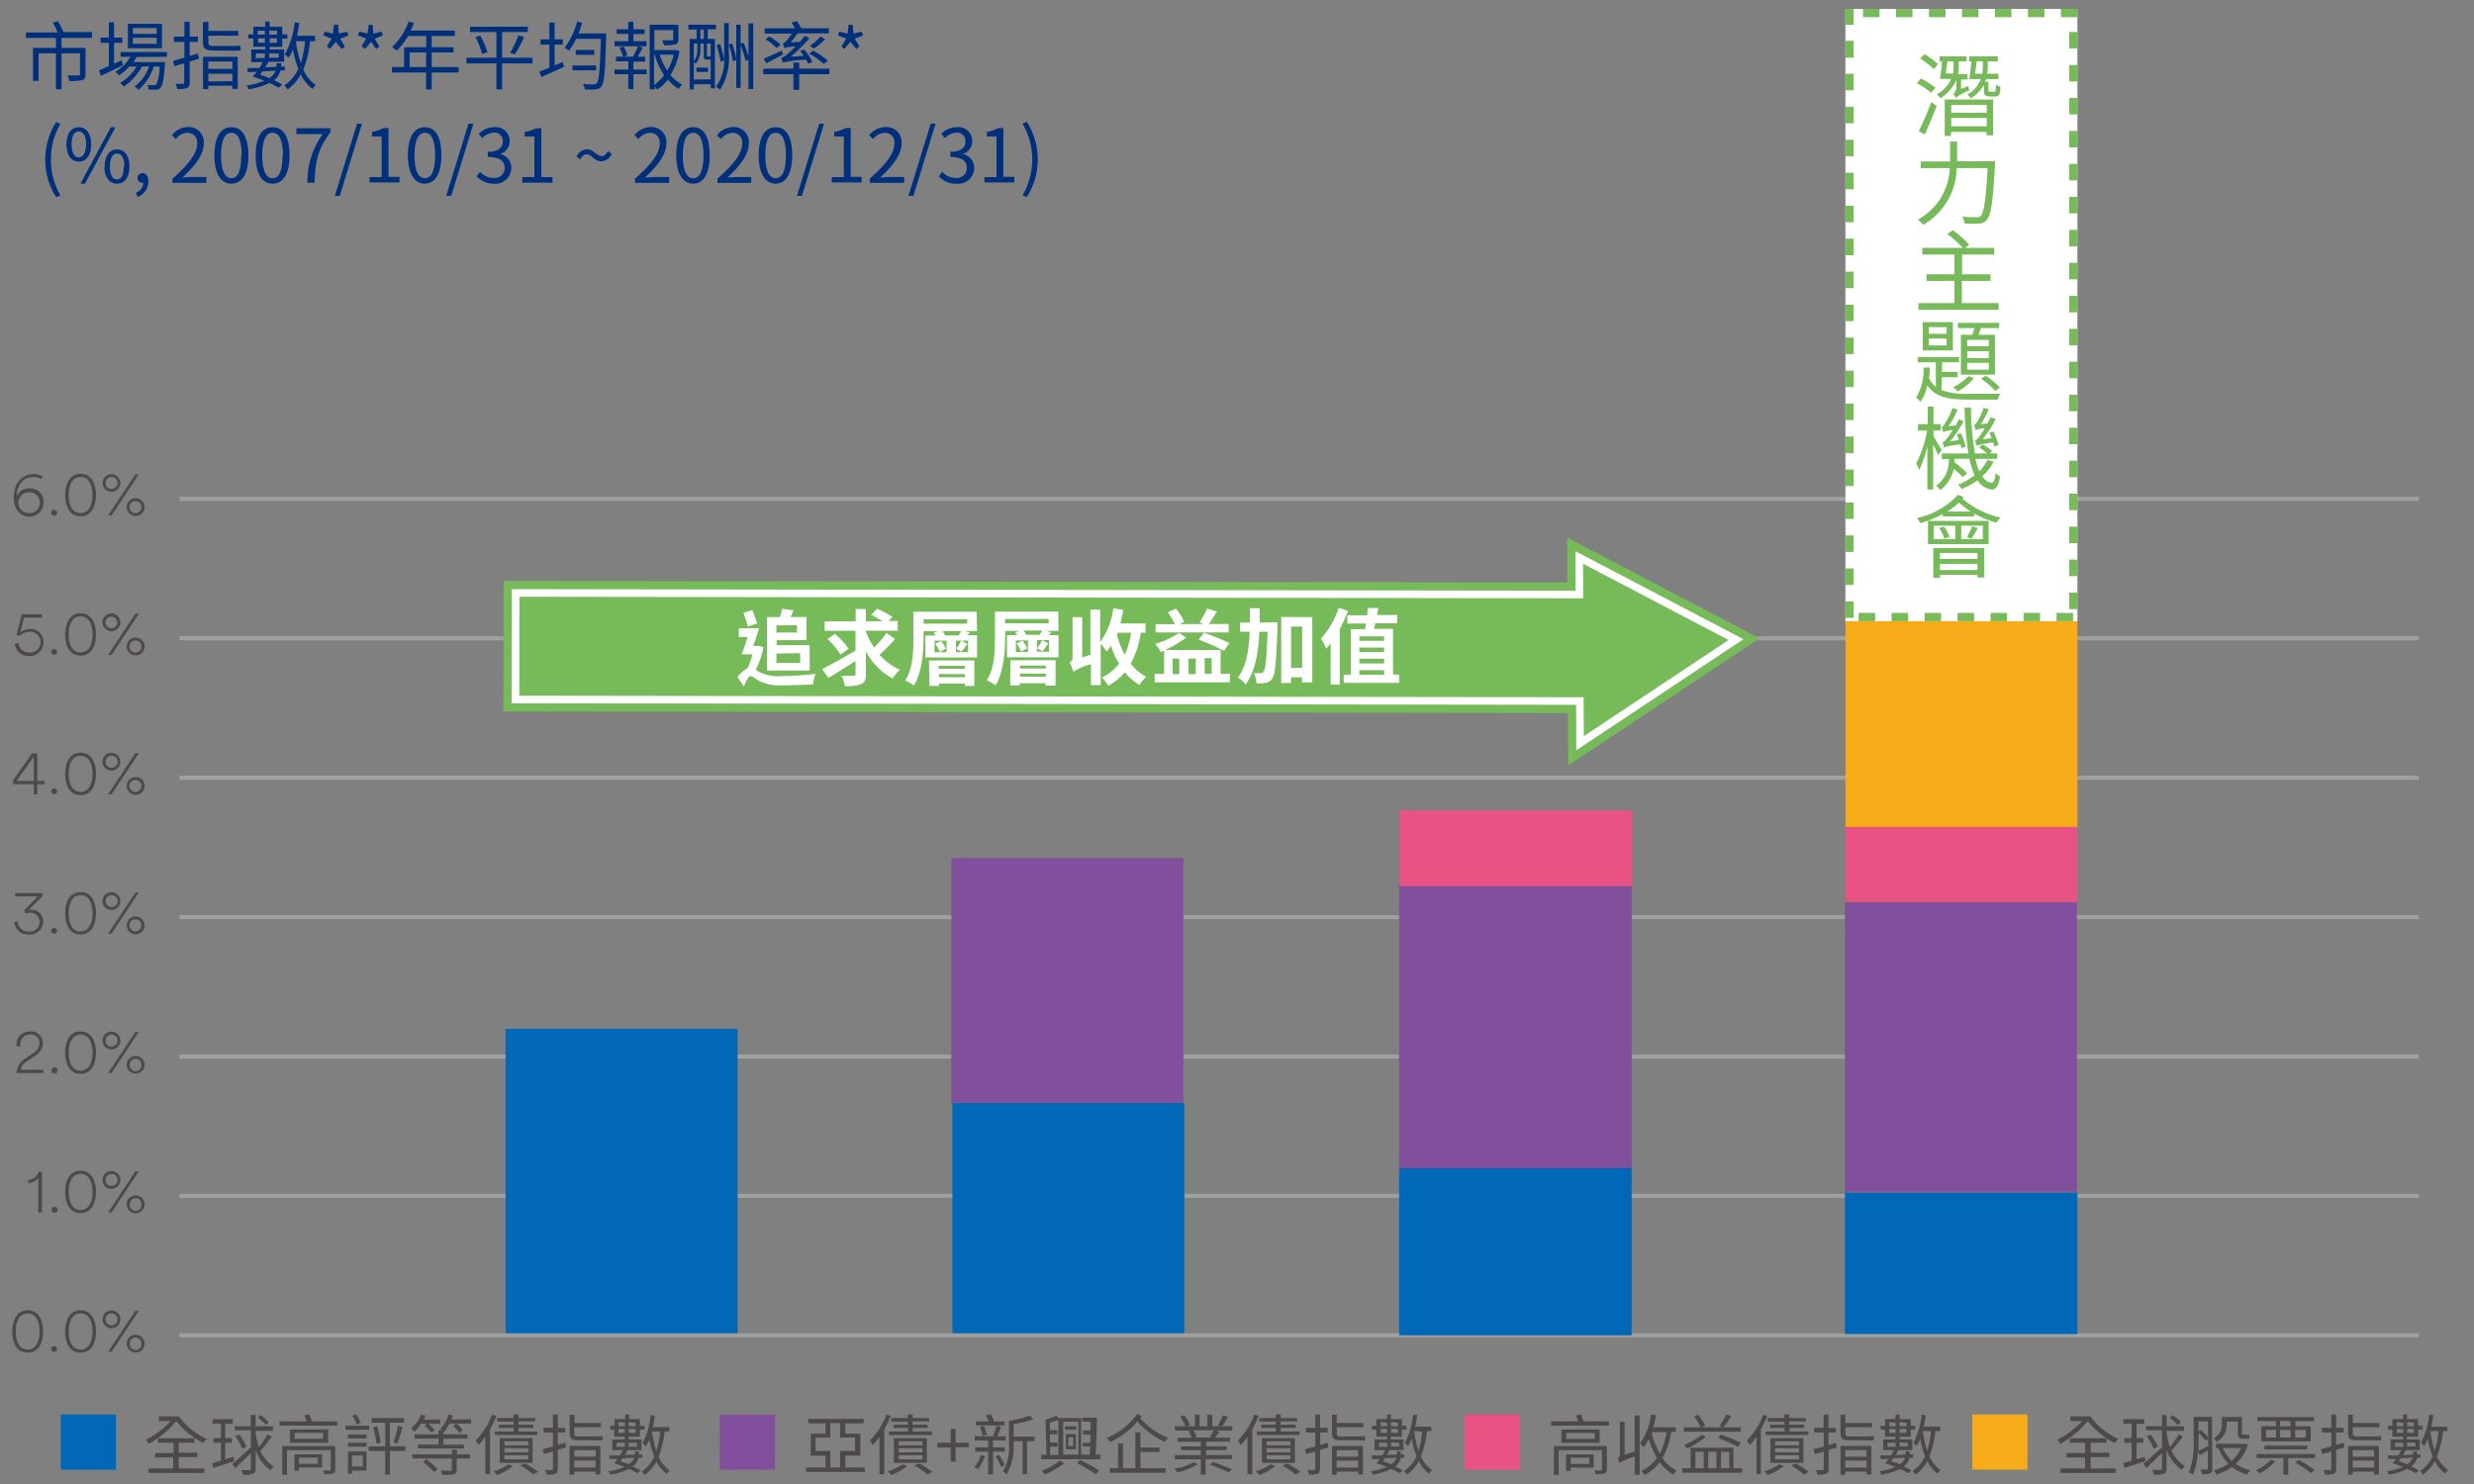 <svg id="圖層_1" data-name="圖層 1" xmlns="http://www.w3.org/2000/svg" viewBox="0 0 300 180"><rect x="0" y="0" width="300" height="180" fill="#808080" stroke="none"/><defs><style>.cls-1,.cls-8{fill:#0068b7;}.cls-2{fill:#4c4948;}.cls-3{fill:#002f7b;}.cls-4,.cls-9{fill:#814f9c;}.cls-10,.cls-5{fill:#e95383;}.cls-11,.cls-6{fill:#f6ac19;}.cls-7{fill:none;stroke:#9fa0a0;stroke-width:0.5px;}.cls-14,.cls-7{stroke-miterlimit:10;}.cls-10,.cls-11,.cls-12,.cls-8,.cls-9{fill-rule:evenodd;}.cls-12,.cls-14,.cls-15{fill:#fff;}.cls-13{fill:#76ba5a;}.cls-14{stroke:#76ba5a;}</style></defs><rect class="cls-1" x="7.37" y="171.57" width="6.69" height="6.69"/><path class="cls-2" d="M3.35,158.93c1.41,0,1.88,1.33,1.88,2.57s-.47,2.57-1.88,2.57-1.87-1.32-1.87-2.57S2,158.93,3.35,158.93Zm0,4.76c1,0,1.45-.95,1.45-2.19s-.44-2.19-1.45-2.19-1.44.95-1.44,2.19S2.35,163.69,3.35,163.69Z"/><path class="cls-2" d="M6.56,163.27a.37.37,0,0,1,.37.38.37.37,0,0,1-.73,0A.37.37,0,0,1,6.56,163.27Z"/><path class="cls-2" d="M9.77,158.93c1.4,0,1.87,1.33,1.87,2.57s-.47,2.57-1.87,2.57S7.9,162.75,7.9,161.5,8.36,158.93,9.77,158.93Zm0,4.76c1,0,1.45-.95,1.45-2.19s-.45-2.19-1.45-2.19-1.44.95-1.44,2.19S8.76,163.69,9.77,163.69Z"/><path class="cls-2" d="M13.51,161.11A1.08,1.08,0,1,1,14.59,160,1.08,1.08,0,0,1,13.51,161.11Zm0-.35a.73.73,0,1,0-.71-.73A.71.71,0,0,0,13.51,160.76Zm-.4,3.22,3.31-5h.42l-3.32,5Zm3.34-2.09A1.08,1.08,0,1,1,15.37,163,1.06,1.06,0,0,1,16.45,161.89Zm0,.35a.7.7,0,0,0-.71.72.71.71,0,1,0,1.41,0A.7.7,0,0,0,16.45,162.24Z"/><path class="cls-2" d="M5.08,147.07H4.65v-4.16a1.7,1.7,0,0,1-1.24.58v-.36a1.4,1.4,0,0,0,1.27-1h.4Z"/><path class="cls-2" d="M6.56,146.37a.37.37,0,1,1,0,.73.37.37,0,0,1,0-.73Z"/><path class="cls-2" d="M9.77,142c1.4,0,1.87,1.33,1.87,2.57s-.47,2.57-1.87,2.57-1.87-1.32-1.87-2.57S8.36,142,9.77,142Zm0,4.76c1,0,1.45-.95,1.45-2.19s-.45-2.19-1.45-2.19-1.44.95-1.44,2.19S8.76,146.78,9.77,146.78Z"/><path class="cls-2" d="M13.51,144.2a1.08,1.08,0,1,1,1.08-1.08A1.08,1.08,0,0,1,13.51,144.2Zm0-.35a.73.73,0,1,0-.71-.73A.7.7,0,0,0,13.51,143.85Zm-.4,3.22,3.31-5h.42l-3.32,5ZM16.45,145a1.08,1.08,0,1,1-1.08,1.07A1.06,1.06,0,0,1,16.45,145Zm0,.35a.7.7,0,0,0-.71.72.71.71,0,1,0,1.41,0A.7.7,0,0,0,16.45,145.33Z"/><path class="cls-2" d="M2,130.16a2.26,2.26,0,0,1,1.24-1.88l.73-.5a1.52,1.52,0,0,0,.81-1.21,1,1,0,0,0-1.12-1.08,1.15,1.15,0,0,0-1.21,1.22,1,1,0,0,0,0,.24L2,126.89c0-.07,0-.17,0-.23a1.56,1.56,0,0,1,1.64-1.55,1.43,1.43,0,0,1,1.56,1.45c0,1.1-1.14,1.62-2,2.2a1.53,1.53,0,0,0-.7,1H5.25v.4Z"/><path class="cls-2" d="M6.56,129.46a.37.37,0,1,1,0,.73.37.37,0,0,1,0-.73Z"/><path class="cls-2" d="M9.77,125.11c1.4,0,1.87,1.33,1.87,2.57s-.47,2.57-1.87,2.57-1.87-1.32-1.87-2.57S8.36,125.11,9.77,125.11Zm0,4.76c1,0,1.45-1,1.45-2.19s-.45-2.19-1.45-2.19-1.44,1-1.44,2.19S8.76,129.87,9.77,129.87Z"/><path class="cls-2" d="M13.51,127.29a1.08,1.08,0,1,1,1.08-1.08A1.08,1.08,0,0,1,13.51,127.29Zm0-.35a.73.73,0,1,0-.71-.73A.7.7,0,0,0,13.51,126.94Zm-.4,3.22,3.31-5h.42l-3.32,5Zm3.34-2.09a1.08,1.08,0,1,1-1.08,1.07A1.07,1.07,0,0,1,16.45,128.07Zm0,.35a.7.7,0,0,0-.71.72.71.71,0,1,0,1.41,0A.7.7,0,0,0,16.45,128.42Z"/><path class="cls-2" d="M5.25,111.79a1.61,1.61,0,0,1-1.74,1.56,1.65,1.65,0,0,1-1.78-1.51l.42-.1A1.28,1.28,0,0,0,3.52,113a1.2,1.2,0,0,0,1.29-1.16,1.12,1.12,0,0,0-1.22-1.12,1.49,1.49,0,0,0-.47.07l-.21-.37,1.66-1.69H1.85v-.4H5.14v.4L3.5,110.35a1.1,1.1,0,0,1,.24,0A1.42,1.42,0,0,1,5.25,111.79Z"/><path class="cls-2" d="M6.56,112.55a.37.37,0,0,1,.37.37.37.37,0,0,1-.73,0A.37.37,0,0,1,6.56,112.55Z"/><path class="cls-2" d="M9.77,108.2c1.4,0,1.87,1.33,1.87,2.57s-.47,2.58-1.87,2.58S7.9,112,7.9,110.77,8.36,108.2,9.77,108.2Zm0,4.76c1,0,1.45-.94,1.45-2.19s-.45-2.19-1.45-2.19-1.44,1-1.44,2.19S8.76,113,9.77,113Z"/><path class="cls-2" d="M13.51,110.38a1.08,1.08,0,1,1,1.08-1.08A1.08,1.08,0,0,1,13.51,110.38Zm0-.35a.73.73,0,1,0-.71-.73A.7.7,0,0,0,13.51,110Zm-.4,3.22,3.31-5h.42l-3.32,5Zm3.34-2.09a1.08,1.08,0,1,1-1.08,1.07A1.07,1.07,0,0,1,16.45,111.16Zm0,.35a.73.73,0,1,0,.7.72A.71.71,0,0,0,16.45,111.51Z"/><path class="cls-2" d="M1.61,94.61l2.28-3.23h.63v3.35h.89v.39H4.52v1.23H4.1V95.12H1.61ZM4.1,91.77,2,94.73H4.1Z"/><path class="cls-2" d="M6.56,95.64a.37.37,0,0,1,.37.37.37.37,0,0,1-.73,0A.37.37,0,0,1,6.56,95.64Z"/><path class="cls-2" d="M9.77,91.29c1.4,0,1.87,1.33,1.87,2.58s-.47,2.57-1.87,2.57S7.9,95.11,7.9,93.87,8.36,91.29,9.77,91.29Zm0,4.76c1,0,1.45-1,1.45-2.18s-.45-2.2-1.45-2.2-1.44,1-1.44,2.2S8.76,96.05,9.77,96.05Z"/><path class="cls-2" d="M13.51,93.47a1.08,1.08,0,1,1,1.08-1.08A1.08,1.08,0,0,1,13.51,93.47Zm0-.35a.73.73,0,1,0-.71-.73A.7.7,0,0,0,13.51,93.12Zm-.4,3.23,3.31-5h.42l-3.32,5Zm3.34-2.1a1.08,1.08,0,1,1-1.08,1.07A1.07,1.07,0,0,1,16.45,94.25Zm0,.35a.73.73,0,1,0,.7.72A.71.71,0,0,0,16.45,94.6Z"/><path class="cls-2" d="M2.21,77.94a1.28,1.28,0,0,0,1.33,1.2,1.26,1.26,0,1,0,0-2.51,1.51,1.51,0,0,0-1.12.51L2,77l.64-2.49H5.09v.4H2.91l-.47,1.86a1.59,1.59,0,0,1,1.18-.48,1.57,1.57,0,0,1,1.66,1.64,1.65,1.65,0,0,1-1.74,1.64,1.66,1.66,0,0,1-1.75-1.46Z"/><path class="cls-2" d="M6.56,78.73a.37.37,0,0,1,.37.37.37.37,0,0,1-.73,0A.37.37,0,0,1,6.56,78.73Z"/><path class="cls-2" d="M9.77,74.38c1.4,0,1.87,1.33,1.87,2.58s-.47,2.57-1.87,2.57S7.9,78.2,7.9,77,8.36,74.38,9.77,74.38Zm0,4.76c1,0,1.45-.94,1.45-2.18s-.45-2.2-1.45-2.2-1.44.95-1.44,2.2S8.76,79.14,9.77,79.14Z"/><path class="cls-2" d="M13.51,76.56a1.08,1.08,0,1,1,1.08-1.07A1.07,1.07,0,0,1,13.51,76.56Zm0-.35a.7.7,0,0,0,.7-.72.71.71,0,1,0-.7.72Zm-.4,3.23,3.31-5h.42l-3.32,5Zm3.34-2.1a1.08,1.08,0,1,1-1.08,1.07A1.07,1.07,0,0,1,16.45,77.34Zm0,.35a.73.73,0,1,0,.7.72A.71.71,0,0,0,16.45,77.69Z"/><path class="cls-2" d="M5.27,61a1.67,1.67,0,0,1-1.75,1.66c-1,0-1.85-.8-1.85-2.31,0-1.89,1.12-2.84,2.41-2.84a2,2,0,0,1,1.07.27L5,58.11a1.78,1.78,0,0,0-1-.24c-1.32,0-1.95,1.13-2,2.37a1.59,1.59,0,0,1,1.53-1A1.59,1.59,0,0,1,5.27,61ZM3.53,62.24A1.26,1.26,0,0,0,4.83,61a1.24,1.24,0,0,0-1.29-1.29A1.29,1.29,0,0,0,2.23,61,1.27,1.27,0,0,0,3.53,62.24Z"/><path class="cls-2" d="M6.56,61.82a.37.37,0,0,1,.37.37.36.36,0,0,1-.37.36.37.37,0,0,1-.37-.36A.38.38,0,0,1,6.56,61.82Z"/><path class="cls-2" d="M9.77,57.47c1.4,0,1.87,1.33,1.87,2.58s-.47,2.57-1.87,2.57S7.9,61.29,7.9,60.05,8.36,57.47,9.77,57.47Zm0,4.76c1,0,1.44-.94,1.44-2.18s-.44-2.2-1.44-2.2-1.44.95-1.44,2.2S8.76,62.23,9.77,62.23Z"/><path class="cls-2" d="M13.51,59.65a1.07,1.07,0,1,1,1.08-1.07A1.07,1.07,0,0,1,13.51,59.65Zm0-.34a.73.73,0,1,0-.71-.73A.71.71,0,0,0,13.51,59.31Zm-.4,3.22,3.31-5h.42l-3.32,5Zm3.33-2.1a1.08,1.08,0,1,1-1.07,1.07A1.07,1.07,0,0,1,16.44,60.43Zm0,.35a.73.73,0,1,0,.71.72A.71.71,0,0,0,16.44,60.78Z"/><path class="cls-3" d="M7.46,4.6V5.81h2.91V9c0,.39-.09.59-.37.7a5.56,5.56,0,0,1-1.58.12,2.66,2.66,0,0,0-.23-.67c.61,0,1.15,0,1.3,0S9.7,9.08,9.7,9V6.47H7.46v4.36H6.78V6.47H4.68V9.81H4v-4H6.78V4.6H3.14V3.94H7a11.8,11.8,0,0,0-.59-1.18L7,2.56a8.23,8.23,0,0,1,.7,1.33l-.12,0h3.58V4.6Z"/><path class="cls-3" d="M14.91,7.92,12.24,9.2,12,8.54,13.2,8V5.19h-1V4.56h1V2.7h.63V4.56h1v.63h-1V7.73l.91-.42Zm1.64-1a4.28,4.28,0,0,1-.38.62H20s0,.18,0,.28c-.14,1.87-.29,2.56-.54,2.82a.7.7,0,0,1-.55.23,8.49,8.49,0,0,1-.88,0,1.34,1.34,0,0,0-.16-.54c.34,0,.67,0,.79,0a.36.36,0,0,0,.29-.08,5.22,5.22,0,0,0,.4-2.19h-.7a6.22,6.22,0,0,1-1.86,2.84,2.31,2.31,0,0,0-.47-.41,5.23,5.23,0,0,0,1.77-2.43h-.87A6.9,6.9,0,0,1,15,10.5a2.23,2.23,0,0,0-.43-.44,5.85,5.85,0,0,0,2-2h-.9a5.65,5.65,0,0,1-1.23,1.08,3.78,3.78,0,0,0-.45-.44,5,5,0,0,0,1.82-1.81H14.63V6.31h5.61v.57Zm3.09-1.07H15.51V2.89h4.13ZM19,3.4H16.12v.71H19Zm0,1.18H16.12v.73H19Z"/><path class="cls-3" d="M24.14,7.12,23,7.46V10c0,.39-.09.56-.33.68a3.09,3.09,0,0,1-1.18.11,2.67,2.67,0,0,0-.21-.62h.89c.13,0,.17,0,.17-.17V7.67c-.44.12-.85.25-1.21.36L21,7.37,22.36,7V5.08H21.08V4.44h1.28V2.63H23V4.44h1v.64H23v1.7c.34-.09.69-.19,1-.3Zm1.63-1c-.88,0-1.16-.28-1.16-1.05V2.66h.66V3.74h3.62v.59H25.27v.79c0,.33.1.46.49.46h2.36a5.75,5.75,0,0,0,1-.07c0,.18.06.44.08.59a6.68,6.68,0,0,1-1,.05Zm-1.15.77h4.21v3.89h-.65v-.38H25.26v.41h-.64Zm.64.57v.9h2.92v-.9Zm2.92,2.39V8.94H25.26v.94Z"/><path class="cls-3" d="M34,8.54a2,2,0,0,1-.77,1.19,9.92,9.92,0,0,1,1,.53l-.45.39a9.69,9.69,0,0,0-1.1-.59,8.88,8.88,0,0,1-2.53.77,1.92,1.92,0,0,0-.27-.45,9.08,9.08,0,0,0,2.17-.59,10,10,0,0,0-1.39-.49c.14-.19.31-.38.46-.6l-1.06.06-.07-.5,1.46,0c.14-.25.28-.48.41-.72H30.47V6h1.7V5.66H30.72v-1h-.6V4.17h.6V3.25h1.45V2.62h.53v.63h1.53v.92h.61v.52h-.61v1H32.7V6h1.75V7.49h-1.9a7.73,7.73,0,0,1-.38.68l1.37-.07V7.67h.55v.4l.45,0v.47Zm-3-1.5h1.12V6.49H31.05Zm.25-3.32V4.2h.87V3.72Zm.87,1.47V4.65H31.3v.54Zm-.31,3.47c-.09.14-.19.28-.28.4.37.12.75.26,1.12.42a1.76,1.76,0,0,0,.76-.91Zm.84-4.94V4.2h.94V3.72Zm.94,1.47V4.65H32.7v.54Zm-.94,1.3V7h1.15V6.49ZM37.6,5a13.14,13.14,0,0,1-.82,3.45,4.49,4.49,0,0,0,1.52,1.87,2,2,0,0,0-.4.47A4.42,4.42,0,0,1,36.48,9a5.28,5.28,0,0,1-1.63,1.86,1.88,1.88,0,0,0-.37-.51,4.65,4.65,0,0,0,1.7-2A11.93,11.93,0,0,1,35.52,6,5.7,5.7,0,0,1,35,7a4.72,4.72,0,0,0-.46-.4A10.51,10.51,0,0,0,35.74,2.7l.56.09c-.07.52-.17,1-.28,1.55h2.19V5ZM35.87,5a14.62,14.62,0,0,0,.61,2.66A13.48,13.48,0,0,0,37,5Z"/><path class="cls-3" d="M39.64,5.63l.57-.94-1-.4.16-.46,1,.25L40.5,3H41l.09,1.08,1-.24.15.46-1,.4.58.94-.4.29-.71-.86L40,5.92Z"/><path class="cls-3" d="M43.84,5.63l.57-.94-1-.4.16-.46,1,.25L44.71,3h.48l.09,1.08,1-.24.15.46-1,.4.58.94-.4.29L45,5.06l-.71.86Z"/><path class="cls-3" d="M55.61,8.79H52.35v2.06h-.68V8.79H47.52V8.14H49V5.73h2.68V4.36H49.49a8.61,8.61,0,0,1-1.37,1.78,4.36,4.36,0,0,0-.58-.43,7.59,7.59,0,0,0,2-3.1l.67.16c-.12.31-.27.64-.41.94h5.36v.65H52.35V5.73H55v.63H52.35V8.14h3.26Zm-3.94-.65V6.36h-2V8.14Z"/><path class="cls-3" d="M64.57,7.69H60.88v3.15H60.2V7.69H56.56V7H60.2V3.89H57V3.24h7v.65H60.88V7h3.69ZM58.24,4.33a8.83,8.83,0,0,1,.86,2l-.63.22a10.76,10.76,0,0,0-.81-2.06Zm3.62,2.08a12.85,12.85,0,0,0,1-2.12l.7.2A18.64,18.64,0,0,1,62.43,6.6Z"/><path class="cls-3" d="M68.24,7.52l.15.6c-1,.44-2,.89-2.73,1.23l-.26-.66,1.22-.48V5.41H65.55V4.78h1.07V2.73h.63V4.78h1v.63h-1V7.94ZM73.5,4.06s0,.27,0,.36c-.11,4.22-.22,5.6-.57,6.05a.86.86,0,0,1-.72.37,9.52,9.52,0,0,1-1.3,0,1.59,1.59,0,0,0-.23-.65c.58.05,1.1.05,1.31.05a.4.4,0,0,0,.36-.14c.3-.31.41-1.76.51-5.4h-3A7.24,7.24,0,0,1,69,6.15a3.7,3.7,0,0,0-.55-.35,8.73,8.73,0,0,0,1.53-3.18l.61.16a10.72,10.72,0,0,1-.44,1.28ZM69.41,7.94h2.88v.59H69.41Zm2.65-1.88v.59H69.82V6.06Z"/><path class="cls-3" d="M76.81,8.44h1.6V9h-1.6v1.8h-.62V9H74.51V8.44h1.68v-1H74.7V6.88h.84a4.46,4.46,0,0,0-.42-1.1l.49-.13a3.5,3.5,0,0,1,.46,1.07l-.45.16h1.12a9.24,9.24,0,0,0,.62-1.27l.58.16c-.19.37-.41.77-.61,1.11h.9v.59H76.81ZM78.4,5.61H74.52V5h1.67v-.9H74.78V3.55h1.41V2.64h.62v.91h1.36v.58H76.81V5H78.4Zm4,.59a8.37,8.37,0,0,1-1.1,2.91,4.42,4.42,0,0,0,1.43,1.14,3,3,0,0,0-.46.54A5.36,5.36,0,0,1,81,9.65a5.61,5.61,0,0,1-1.31,1.22,1.83,1.83,0,0,0-.3-.33v.29h-.61V3h3.48V4.77c0,.34-.06.51-.34.61a4.9,4.9,0,0,1-1.41.11,2.26,2.26,0,0,0-.21-.6c.56,0,1,0,1.16,0s.18,0,.18-.14V3.65H79.35V6.07h2.56l.11,0Zm-3.09,4.11a4.92,4.92,0,0,0,1.22-1.19,9,9,0,0,1-1.14-2.49h-.08ZM80,6.63a7.36,7.36,0,0,0,.92,1.94,6.78,6.78,0,0,0,.77-1.94Z"/><path class="cls-3" d="M83.47,3h3.35v.55h-1V4.72h.87v6h-.5v-.5H84.13v.63h-.5V4.72h.85V3.58h-1Zm2.71,6.62V7.23H85.8c-.35,0-.46-.08-.46-.5V5.28h-.41V6a2.52,2.52,0,0,1-.59,1.74.81.81,0,0,0-.21-.2V9.65ZM84.13,5.28V7.43A2.1,2.1,0,0,0,84.56,6V5.28Zm.32,2.93h1.42v.51H84.45Zm.89-4.63h-.41V4.72h.41Zm.84,1.7h-.46V6.72c0,.11,0,.13.11.13h.35Zm1.63-2.47h.56V6.39a7.15,7.15,0,0,1-1.06,4.49,2.52,2.52,0,0,0-.49-.37,5.32,5.32,0,0,0,1-3.2l-.44.18a11.49,11.49,0,0,0-.49-2l.42-.16a11.46,11.46,0,0,1,.51,2c0-.28,0-.58,0-.86Zm3.53,0v8h-.58V7.24l-.34.16a12,12,0,0,0-.61-1.89v5.15h-.53V7.25l-.41.18a12.11,12.11,0,0,0-.48-2l.38-.16a11.17,11.17,0,0,1,.51,1.87V3h.53V5.33l.33-.16a10.27,10.27,0,0,1,.62,1.67v-4Z"/><path class="cls-3" d="M100.57,9H96.91v1.9h-.7V9H92.55V8.33h3.66V7.59h.7v.74h3.66ZM94.94,6.61c-.69.37-1.42.76-2,1.06l-.33-.54c.55-.23,1.39-.63,2.2-1ZM98,7.72a2.47,2.47,0,0,0-.25-.48,13.79,13.79,0,0,0-2.83.36c0-.12-.13-.42-.2-.58a2,2,0,0,0,.75-.44c.17-.15.56-.5,1-.94a5.46,5.46,0,0,0-1.37.18,3.81,3.81,0,0,0-.19-.57A.66.66,0,0,0,95.31,5a6.22,6.22,0,0,0,.7-.92H92.73V3.43H96.4c-.12-.22-.28-.49-.42-.7l.65-.17a5.49,5.49,0,0,1,.53.87h3.34v.62H96.71a12.7,12.7,0,0,1-.85,1.1L97,5.07a7.18,7.18,0,0,0,.6-.74l.55.31a17.09,17.09,0,0,1-2.27,2.24l1.58-.12c-.15-.2-.3-.41-.44-.58L97.51,6a6.55,6.55,0,0,1,1,1.52Zm-4.71-3.3a7.85,7.85,0,0,1,1.37,1l-.47.41a7.47,7.47,0,0,0-1.35-1.06ZM99.9,7.76A10.41,10.41,0,0,0,98.13,6.5l.48-.36a10.81,10.81,0,0,1,1.78,1.22Zm.15-3a9,9,0,0,1-1.34,1.13l-.49-.32a7.37,7.37,0,0,0,1.27-1.15Z"/><path class="cls-3" d="M102.05,5.63l.56-.94-1-.4.17-.46,1,.25L102.91,3h.49l.09,1.08,1-.24.16.46-1,.4.57.94-.39.29-.72-.86-.71.86Z"/><path class="cls-3" d="M5.49,19.36A8.39,8.39,0,0,1,6.82,14.8l.51.23a8.36,8.36,0,0,0-1.15,4.33,8.33,8.33,0,0,0,1.15,4.33l-.51.24A8.42,8.42,0,0,1,5.49,19.36Z"/><path class="cls-3" d="M8.06,17.51c0-1.33.59-2.08,1.49-2.08s1.51.75,1.51,2.08-.6,2.09-1.51,2.09S8.06,18.84,8.06,17.51Zm2.38,0c0-1.06-.36-1.57-.89-1.57s-.87.51-.87,1.57.36,1.58.87,1.58S10.44,18.56,10.44,17.51Zm3-2.08H14L10.3,22.28H9.75Zm-.74,4.76c0-1.33.6-2.07,1.5-2.07s1.5.74,1.5,2.07-.59,2.09-1.5,2.09S12.65,21.52,12.65,20.19Zm2.38,0c0-1.06-.36-1.57-.88-1.57s-.88.51-.88,1.57.36,1.58.88,1.58S15,21.24,15,20.19Z"/><path class="cls-3" d="M16.48,23.38a1.35,1.35,0,0,0,.9-1.22h-.1a.57.57,0,0,1-.61-.58.58.58,0,0,1,.62-.57c.44,0,.7.37.7,1a2,2,0,0,1-1.32,1.88Z"/><path class="cls-3" d="M20.91,21.67c2.07-1.81,3-3.12,3-4.26a1.16,1.16,0,0,0-1.22-1.3,1.85,1.85,0,0,0-1.37.76l-.47-.46a2.5,2.5,0,0,1,1.94-1,1.82,1.82,0,0,1,1.92,2c0,1.31-1,2.65-2.59,4.12.35,0,.75-.06,1.08-.06h1.83v.71H20.91Z"/><path class="cls-3" d="M26,18.84c0-2.3.8-3.41,2.06-3.41s2.06,1.12,2.06,3.41-.81,3.44-2.06,3.44S26,21.13,26,18.84Zm3.31,0c0-1.93-.5-2.74-1.25-2.74s-1.26.81-1.26,2.74.51,2.78,1.26,2.78S29.26,20.78,29.26,18.84Z"/><path class="cls-3" d="M31,18.84c0-2.3.8-3.41,2.06-3.41s2.05,1.12,2.05,3.41-.8,3.44-2.05,3.44S31,21.13,31,18.84Zm3.31,0c0-1.93-.5-2.74-1.25-2.74s-1.26.81-1.26,2.74.5,2.78,1.26,2.78S34.26,20.78,34.26,18.84Z"/><path class="cls-3" d="M39.14,16.26h-3.2v-.7h4.13v.5c-1.54,2-1.83,3.52-1.93,6.1h-.86A9.79,9.79,0,0,1,39.14,16.26Z"/><path class="cls-3" d="M43.3,15h.59L41.2,23.77h-.6Z"/><path class="cls-3" d="M44.82,21.48h1.46V16.55H45.11V16a4.13,4.13,0,0,0,1.37-.47h.63v5.92h1.33v.68H44.82Z"/><path class="cls-3" d="M49.46,18.84c0-2.3.8-3.41,2.06-3.41s2,1.12,2,3.41-.8,3.44-2,3.44S49.46,21.13,49.46,18.84Zm3.31,0c0-1.93-.5-2.74-1.25-2.74s-1.26.81-1.26,2.74.51,2.78,1.26,2.78S52.77,20.78,52.77,18.84Z"/><path class="cls-3" d="M56.81,15h.6l-2.69,8.75h-.61Z"/><path class="cls-3" d="M57.8,21.38l.42-.54a2.18,2.18,0,0,0,1.64.75,1.22,1.22,0,0,0,1.34-1.22c0-.79-.53-1.33-2.05-1.33v-.63c1.35,0,1.82-.55,1.82-1.26a1,1,0,0,0-1.11-1.06,2.05,2.05,0,0,0-1.37.66l-.44-.52a2.63,2.63,0,0,1,1.84-.8,1.69,1.69,0,0,1,1.92,1.66,1.64,1.64,0,0,1-1.18,1.59v0A1.69,1.69,0,0,1,62,20.4a1.92,1.92,0,0,1-2.11,1.88A2.76,2.76,0,0,1,57.8,21.38Z"/><path class="cls-3" d="M63.33,21.48H64.8V16.55H63.63V16A4.06,4.06,0,0,0,65,15.56h.64v5.92H67v.68H63.33Z"/><path class="cls-3" d="M71.14,18.72c-.29,0-.54.18-.77.61L69.91,19a1.52,1.52,0,0,1,1.26-.9c.78,0,1.21.84,1.78.84.29,0,.54-.18.77-.61l.46.34a1.51,1.51,0,0,1-1.25.9C72.13,19.58,71.71,18.72,71.14,18.72Z"/><path class="cls-3" d="M77,21.67c2.07-1.81,3-3.12,3-4.26a1.16,1.16,0,0,0-1.21-1.3,1.85,1.85,0,0,0-1.37.76l-.48-.46a2.52,2.52,0,0,1,1.94-1,1.82,1.82,0,0,1,1.92,2c0,1.31-1,2.65-2.58,4.12.34,0,.75-.06,1.08-.06h1.83v.71H77Z"/><path class="cls-3" d="M82,18.84c0-2.3.8-3.41,2.06-3.41s2,1.12,2,3.41-.8,3.44-2,3.44S82,21.13,82,18.84Zm3.31,0c0-1.93-.5-2.74-1.25-2.74s-1.26.81-1.26,2.74.5,2.78,1.26,2.78S85.31,20.78,85.31,18.84Z"/><path class="cls-3" d="M87,21.67c2.07-1.81,3-3.12,3-4.26a1.16,1.16,0,0,0-1.21-1.3,1.85,1.85,0,0,0-1.37.76l-.48-.46a2.52,2.52,0,0,1,1.94-1,1.82,1.82,0,0,1,1.92,2c0,1.31-1,2.65-2.58,4.12.34,0,.75-.06,1.08-.06H91.1v.71H87Z"/><path class="cls-3" d="M92,18.84c0-2.3.8-3.41,2.06-3.41s2,1.12,2,3.41-.8,3.44-2,3.44S92,21.13,92,18.84Zm3.31,0c0-1.93-.5-2.74-1.25-2.74s-1.26.81-1.26,2.74.5,2.78,1.26,2.78S95.3,20.78,95.3,18.84Z"/><path class="cls-3" d="M99.34,15h.59l-2.69,8.75h-.6Z"/><path class="cls-3" d="M100.86,21.48h1.47V16.55h-1.17V16a4.21,4.21,0,0,0,1.37-.47h.63v5.92h1.32v.68h-3.62Z"/><path class="cls-3" d="M105.46,21.67c2.07-1.81,3-3.12,3-4.26a1.15,1.15,0,0,0-1.21-1.3,1.85,1.85,0,0,0-1.37.76l-.48-.46a2.52,2.52,0,0,1,2-1,1.82,1.82,0,0,1,1.92,2c0,1.31-1,2.65-2.59,4.12.34,0,.75-.06,1.08-.06h1.83v.71h-4.15Z"/><path class="cls-3" d="M112.86,15h.59l-2.69,8.75h-.6Z"/><path class="cls-3" d="M113.85,21.38l.41-.54a2.2,2.2,0,0,0,1.64.75,1.22,1.22,0,0,0,1.34-1.22c0-.79-.53-1.33-2-1.33v-.63c1.36,0,1.83-.55,1.83-1.26a1,1,0,0,0-1.12-1.06,2.08,2.08,0,0,0-1.37.66l-.44-.52a2.66,2.66,0,0,1,1.85-.8,1.69,1.69,0,0,1,1.91,1.66,1.63,1.63,0,0,1-1.18,1.59v0a1.69,1.69,0,0,1,1.41,1.68A1.93,1.93,0,0,1,116,22.28,2.75,2.75,0,0,1,113.85,21.38Z"/><path class="cls-3" d="M119.37,21.48h1.47V16.55h-1.17V16a4.13,4.13,0,0,0,1.37-.47h.63v5.92H123v.68h-3.62Z"/><path class="cls-3" d="M124,23.69A8.66,8.66,0,0,0,124,15l.51-.23a8.5,8.5,0,0,1,0,9.13Z"/><path class="cls-2" d="M21.7,171.8a8.2,8.2,0,0,0,3.39,2.73,2.08,2.08,0,0,0-.44.5,9.69,9.69,0,0,1-3.27-2.66,12.3,12.3,0,0,1-3.33,2.76,2.16,2.16,0,0,0-.36-.51,10,10,0,0,0,3-2.26H19.27v-.56Zm0,6.32h3.08v.54H18v-.54h3v-1.34H18.81v-.53h2.24V175H19.16v-.54H23.6V175H21.67v1.21h2.26v.53H21.67Z"/><path class="cls-2" d="M28.42,177.23l-2.55.82-.13-.58,1.05-.3V175h-.9v-.56h.9v-1.74h-1v-.56h2.44v.56h-.92v1.74h.8V175h-.8v2l1-.31Zm4.54-3A19.59,19.59,0,0,1,31.57,176a4.54,4.54,0,0,0,1.63,1.89,1.38,1.38,0,0,0-.38.45A5,5,0,0,1,31,175.89v2.24c0,.36-.1.53-.31.63a3.22,3.22,0,0,1-1.22.13,2.3,2.3,0,0,0-.22-.58c.47,0,.88,0,1,0s.17,0,.17-.19v-1.88c-.65.66-1.33,1.32-1.88,1.83l-.37-.51c.55-.45,1.43-1.24,2.25-2v-2.08H28.47V173H30.4v-1.38H31V173h2.09v.55H31v.29a9.36,9.36,0,0,0,.39,1.67A11,11,0,0,0,32.44,174ZM29,174a5.81,5.81,0,0,1,.87,1.48l-.48.23a7.57,7.57,0,0,0-.85-1.5Zm3.27-1.15a4.8,4.8,0,0,0-1-.88l.35-.31a5,5,0,0,1,.95.83Z"/><path class="cls-2" d="M40.9,172.41v.51h-7v-.51h3.27c-.07-.23-.17-.51-.25-.73l.58-.13c.11.27.23.6.32.86Zm-.25,5.84c0,.28-.07.4-.29.48a3.5,3.5,0,0,1-1,.08,1.6,1.6,0,0,0-.2-.44h.81c.1,0,.14,0,.14-.12V175.9H34.8v3h-.57V175.4h6.42Zm-.86-4.88V175H35.15v-1.6ZM39.06,178H36.25v.4H35.7v-2h3.36Zm.12-4.2H35.73v.72h3.45Zm-2.93,3v.75h2.28v-.75Z"/><path class="cls-2" d="M44.76,173.42H41.89v-.49h2.87ZM42.2,174h2.25v.47H42.2Zm0,1h2.25v.47H42.2Zm2.24,3.37H42.69v.38H42.2v-2.69h2.24Zm-1.75-1.82v1.32H44v-1.32Zm.59-3.73a7.19,7.19,0,0,0-.55-1.06l.43-.24a7.91,7.91,0,0,1,.58,1ZM49.16,176H47.28v2.86h-.57V176h-2v-.56h2v-2.87H45.07V172H49v.56H47.28v2.87h1.88Zm-3.44-3a9.87,9.87,0,0,1,.44,2l-.51.12a9.1,9.1,0,0,0-.42-2Zm2,1.94a13.42,13.42,0,0,0,.52-2l.57.15c-.19.67-.43,1.48-.63,2Z"/><path class="cls-2" d="M51.06,172.66a5.12,5.12,0,0,1-.79,1,2.81,2.81,0,0,0-.43-.4,4.65,4.65,0,0,0,1.24-1.7l.52.15c-.07.15-.14.31-.22.47h2v.52H51.94c.27.24.6.53.77.72l-.4.36a5,5,0,0,0-.83-.84l.29-.24Zm4.33,3.74H57v.5H55.39v1.35c0,.35-.08.48-.35.56a6.22,6.22,0,0,1-1.42.08,2,2,0,0,0-.16-.51c.53,0,1,0,1.16,0s.17-.05.17-.16V176.9H50v-.5h4.82v-.56h.6Zm1.74-4.25v.52H55.37a6.57,6.57,0,0,1,.74.79l-.4.34a6.25,6.25,0,0,0-.76-.86l.35-.27h-.79a4.9,4.9,0,0,1-.67,1l-.07-.06v.37H56.7v.52H53.77v.72h2.48v.47H50.67v-.47h2.5v-.72h-2.9v-.52h2.9v-.49h.45a2.21,2.21,0,0,0-.23-.17,4.15,4.15,0,0,0,1-1.76l.55.13a5,5,0,0,1-.18.5ZM51.72,177a14,14,0,0,1,1.35,1.19l-.43.35a12.09,12.09,0,0,0-1.35-1.22Z"/><path class="cls-2" d="M60.2,171.74a11.58,11.58,0,0,1-.78,1.63v5.44h-.58v-4.54a7.53,7.53,0,0,1-.81,1,4.22,4.22,0,0,0-.36-.54,9,9,0,0,0,2-3.14Zm2,6.07a6.54,6.54,0,0,1-1.91,1.1,3.82,3.82,0,0,0-.45-.45,5.9,5.9,0,0,0,1.8-.85Zm.08-5.38h-2V172h2v-.44h.6V172h2v.41h-2v.39h1.8v.4h-1.8v.43h2.28v.43H60v-.43h2.31v-.43H60.51v-.4h1.76Zm-1.69,5v-3h4v3Zm.57-2.12h2.9v-.49h-2.9Zm0,.85h2.9v-.5h-2.9Zm0,.85h2.9v-.5h-2.9Zm2.51.51a11.14,11.14,0,0,1,1.58,1l-.59.33a10.47,10.47,0,0,0-1.58-1.11Z"/><path class="cls-2" d="M68.64,175.56l-1,.3v2.3c0,.34-.08.49-.29.6a2.75,2.75,0,0,1-1.06.1,2.08,2.08,0,0,0-.18-.55h.79c.11,0,.15,0,.15-.15v-2.11l-1.08.32-.17-.59,1.25-.34v-1.69H65.92v-.57h1.13v-1.6h.59v1.6h.9v.57h-.9v1.51l.92-.27Zm1.44-.86c-.78,0-1-.24-1-.93V171.6h.58v1h3.22v.52H69.63v.7c0,.3.09.41.44.41h2.1a5.89,5.89,0,0,0,.88-.05c0,.16,0,.38.07.52a5.54,5.54,0,0,1-.92,0Zm-1,.68H72.8v3.46h-.58v-.34H69.63v.37h-.57Zm.57.51v.8h2.59v-.8ZM72.22,178v-.84H69.63V178Z"/><path class="cls-2" d="M77.43,176.82a1.73,1.73,0,0,1-.68,1.06,7.74,7.74,0,0,1,.92.47l-.4.34a9.42,9.42,0,0,0-1-.52,7.73,7.73,0,0,1-2.24.69,2,2,0,0,0-.24-.4,8.06,8.06,0,0,0,1.92-.53,13,13,0,0,0-1.23-.44c.13-.16.27-.33.41-.52l-1,0,0-.44c.36,0,.81,0,1.29,0,.12-.22.25-.43.36-.64h-1.3v-1.3h1.51v-.33H74.48v-.86H74v-.46h.53v-.81h1.29v-.56h.47v.56H77.6v.81h.55v.46H77.6v.86H76.24v.33h1.55v1.3H76.11a6.08,6.08,0,0,1-.34.6l1.22-.06v-.38h.49v.36l.39,0v.42Zm-2.66-1.33h1V175h-1Zm.23-3V173h.77v-.43Zm.77,1.31v-.48H75v.48Zm-.28,3.08-.25.36c.33.1.68.23,1,.36a1.46,1.46,0,0,0,.67-.8Zm.75-4.39V173h.83v-.43Zm.83,1.31v-.48h-.83v.48ZM76.24,175v.49h1V175Zm4.35-1.37a11.67,11.67,0,0,1-.72,3.06,3.93,3.93,0,0,0,1.35,1.67,1.82,1.82,0,0,0-.36.42,4,4,0,0,1-1.26-1.51,4.69,4.69,0,0,1-1.45,1.65,1.63,1.63,0,0,0-.32-.45,4.12,4.12,0,0,0,1.5-1.8,10.11,10.11,0,0,1-.58-2.11,5.55,5.55,0,0,1-.43.88,5,5,0,0,0-.41-.36,9.43,9.43,0,0,0,1-3.45l.5.08c-.06.47-.15.94-.25,1.39h2v.53Zm-1.53,0a13.33,13.33,0,0,0,.53,2.37,11.69,11.69,0,0,0,.47-2.37Z"/><path class="cls-2" d="M104.87,178v.54H97.74V178h2.37v-1.43h-1.8v-2.67h1.8v-1.25H98v-.55h6.73v.55h-2.23v1.24h1.83v2.67h-1.83V178ZM100.69,176V178h1.18v-2h1.82v-1.64h-1.82v-1.75h-1.19v1.77H98.89V176Z"/><path class="cls-2" d="M108,171.74a12.74,12.74,0,0,1-.77,1.63v5.44h-.58v-4.54a7.53,7.53,0,0,1-.81,1,5.63,5.63,0,0,0-.36-.54,9,9,0,0,0,2-3.14Zm2,6.07a6.59,6.59,0,0,1-1.92,1.1,3.11,3.11,0,0,0-.44-.45,5.73,5.73,0,0,0,1.79-.85Zm.07-5.38h-2V172h2v-.44h.6V172h2v.41h-2v.39h1.81v.4h-1.81v.43H113v.43h-5.19v-.43h2.31v-.43h-1.75v-.4h1.75Zm-1.68,5v-3h4v3Zm.57-2.12h2.9v-.49H109Zm0,.85h2.9v-.5H109Zm0,.85h2.9v-.5H109Zm2.5.51a11.29,11.29,0,0,1,1.59,1l-.59.33a10.61,10.61,0,0,0-1.59-1.11Z"/><path class="cls-2" d="M115.29,175.58h-1.63V175h1.63V173.3h.58V175h1.62v.54h-1.62v1.75h-.58Z"/><path class="cls-2" d="M119.42,176.63a6.09,6.09,0,0,1-.82,1.59c-.1-.07-.3-.22-.42-.29a4.21,4.21,0,0,0,.76-1.44Zm1-.56v2.78h-.59v-2.78h-1.59v-.51h1.59v-.84h-1.63v-.5h2.21a12.66,12.66,0,0,0,.43-1.27l.54.11c-.14.39-.29.82-.44,1.16h1v.5h-1.53v.84h1.44v.51Zm1.41-3.17h-3.5v-.49h1.57c-.11-.24-.24-.51-.35-.73l.57-.15a5.23,5.23,0,0,1,.45.88h1.26Zm-2.68,1.28a5.45,5.45,0,0,0-.3-1.11l.47-.11a3.84,3.84,0,0,1,.33,1.09Zm2,2.27a8.27,8.27,0,0,1,.68,1.25l-.43.24a9.1,9.1,0,0,0-.65-1.28Zm4.27-1.64h-.88v4H124v-4h-1.09v.28a6.84,6.84,0,0,1-.84,3.75,1.74,1.74,0,0,0-.45-.36,6.06,6.06,0,0,0,.73-3.39v-2.75a13,13,0,0,0,2.49-.63l.48.44a12.71,12.71,0,0,1-2.41.58v1.52h2.55Z"/><path class="cls-2" d="M133.44,176.43V177h-7.18v-.55h.64l-.12-4.25a14,14,0,0,0,1.36-.51l.28.52c-.33.12-.74.23-1.11.33l0,.94h.9v.5h-.89l0,1h.9v.5h-.88l0,1h1V172h2.76v4.45h1.06c0-.29,0-.62.05-1h-.9V175h.92c0-.32,0-.67,0-1h-.91v-.49h.92c0-.37,0-.73,0-1.07h-1v-.49H133c0,1.4-.07,3.29-.14,4.5Zm-4.39,1.06a12.31,12.31,0,0,1-2.38,1.37,3.25,3.25,0,0,0-.35-.45,8.52,8.52,0,0,0,2.22-1.28Zm-.13-1.06h1.85v-4h-1.85Zm1.59-3.42v.41h-1.37V173Zm-1.26.94h1.21v1.84h-1.21Zm.31,1.46h.58v-1.07h-.58Zm1.39,1.67a19.79,19.79,0,0,1,2.32,1.28l-.39.45a18.35,18.35,0,0,0-2.26-1.32Z"/><path class="cls-2" d="M138.43,171.75l-.18.26a8.93,8.93,0,0,0,3.4,2.39,2.07,2.07,0,0,0-.38.5,9.57,9.57,0,0,1-3.34-2.48,9.29,9.29,0,0,1-3.31,2.47,2.6,2.6,0,0,0-.41-.49,8.12,8.12,0,0,0,3.68-2.9Zm-.14,6.34h3.05v.55h-6.76v-.55h1v-3h.59v3h1.5v-4.35h.62v1.83h2.31v.54h-2.31Z"/><path class="cls-2" d="M145.22,177.59a7.36,7.36,0,0,1-2.45,1,2.54,2.54,0,0,0-.36-.45,6.82,6.82,0,0,0,2.36-.79Zm4.18-1.11v.5h-3.21v1.9h-.58V177h-3.16v-.5h3.16v-.6H143.2v-.46h2.41v-.57h-2.82v-.48h1.73a3.2,3.2,0,0,0-.41-.77l.42-.11h-2.06V173h1.29a6.19,6.19,0,0,0-.64-1.16l.5-.17a4.81,4.81,0,0,1,.68,1.17l-.4.16h1v-1.41h.56V173h.95v-1.41H147V173h1l-.33-.1a6.09,6.09,0,0,0,.62-1.22l.61.17c-.23.41-.49.85-.7,1.15h1.23v.5h-2.07l.52.14a8.36,8.36,0,0,1-.56.74h1.83v.48h-2.89v.57h2.5v.46h-2.5v.6Zm-4.71-3a3.22,3.22,0,0,1,.42.79l-.33.09H147l-.28-.09a5.87,5.87,0,0,0,.47-.79Zm2.37,3.85c.75.25,1.77.63,2.32.89l-.37.37c-.53-.25-1.54-.66-2.3-.94Z"/><path class="cls-2" d="M152.63,171.74a12.74,12.74,0,0,1-.77,1.63v5.44h-.58v-4.54a7.57,7.57,0,0,1-.82,1,3.38,3.38,0,0,0-.36-.54,8.9,8.9,0,0,0,2-3.14Zm2,6.07a6.59,6.59,0,0,1-1.92,1.1,3.19,3.19,0,0,0-.45-.45,5.68,5.68,0,0,0,1.8-.85Zm.07-5.38h-2V172h2v-.44h.6V172h2v.41h-2v.39h1.81v.4H155.3v.43h2.28v.43h-5.19v-.43h2.31v-.43h-1.76v-.4h1.76Zm-1.68,5v-3h4v3Zm.57-2.12h2.89v-.49h-2.89Zm0,.85h2.89v-.5h-2.89Zm0,.85h2.89v-.5h-2.89Zm2.5.51a11.29,11.29,0,0,1,1.59,1l-.6.33a10,10,0,0,0-1.58-1.11Z"/><path class="cls-2" d="M161.07,175.56l-1,.3v2.3c0,.34-.08.49-.29.6a2.72,2.72,0,0,1-1.05.1,2.57,2.57,0,0,0-.19-.55h.8c.11,0,.15,0,.15-.15v-2.11l-1.08.32-.18-.59,1.26-.34v-1.69h-1.14v-.57h1.14v-1.6h.58v1.6H161v.57h-.91v1.51c.31-.08.62-.17.92-.27Zm1.45-.86c-.79,0-1-.24-1-.93V171.6h.58v1h3.21v.52h-3.21v.7c0,.3.09.41.44.41h2.1a5.67,5.67,0,0,0,.87-.05c0,.16.05.38.08.52a5.67,5.67,0,0,1-.92,0Zm-1,.68h3.75v3.46h-.59v-.34h-2.59v.37h-.57Zm.57.51v.8h2.59v-.8Zm2.59,2.12v-.84h-2.59V178Z"/><path class="cls-2" d="M169.87,176.82a1.75,1.75,0,0,1-.69,1.06,7.74,7.74,0,0,1,.92.47l-.39.34a10.58,10.58,0,0,0-1-.52,7.73,7.73,0,0,1-2.24.69,1.67,1.67,0,0,0-.25-.4,8,8,0,0,0,1.93-.53,13,13,0,0,0-1.23-.44c.12-.16.27-.33.4-.52l-.94,0-.06-.44c.36,0,.81,0,1.3,0,.12-.22.25-.43.36-.64h-1.3v-1.3h1.51v-.33h-1.29v-.86h-.54v-.46h.54v-.81h1.29v-.56h.47v.56H170v.81h.54v.46H170v.86h-1.36v.33h1.55v1.3h-1.69a4.46,4.46,0,0,1-.33.6l1.21-.06v-.38h.49v.36l.4,0v.42Zm-2.66-1.33h1V175h-1Zm.22-3V173h.78v-.43Zm.78,1.31v-.48h-.78v.48Zm-.28,3.08-.25.36c.33.1.67.23,1,.36a1.51,1.51,0,0,0,.67-.8Zm.75-4.39V173h.83v-.43Zm.83,1.31v-.48h-.83v.48Zm-.83,1.15v.49h1V175Zm4.35-1.37a11.27,11.27,0,0,1-.73,3.06,3.93,3.93,0,0,0,1.35,1.67,1.82,1.82,0,0,0-.36.42,4,4,0,0,1-1.25-1.51,4.79,4.79,0,0,1-1.45,1.65,1.92,1.92,0,0,0-.33-.45,4.21,4.21,0,0,0,1.51-1.8,10.75,10.75,0,0,1-.59-2.11,5.54,5.54,0,0,1-.42.88,5,5,0,0,0-.41-.36,9.24,9.24,0,0,0,1-3.45l.51.08c-.07.47-.15.94-.26,1.39h1.95v.53Zm-1.54,0A13.31,13.31,0,0,0,172,176a11.07,11.07,0,0,0,.46-2.37Z"/><rect class="cls-4" x="87.29" y="171.57" width="6.69" height="6.69"/><path class="cls-2" d="M195.1,172.41v.51h-7v-.51h3.27c-.07-.23-.17-.51-.25-.73l.58-.13c.11.27.23.6.32.86Zm-.25,5.84c0,.28-.07.4-.29.48a3.54,3.54,0,0,1-1.06.08,1.58,1.58,0,0,0-.19-.44h.81c.1,0,.14,0,.14-.12V175.9H189v3h-.57V175.4h6.42Zm-.87-4.88V175h-4.63v-1.6Zm-.72,4.64h-2.81v.4h-.55v-2h3.36Zm.12-4.2h-3.45v.72h3.45Zm-2.93,3v.75h2.28v-.75Z"/><path class="cls-2" d="M198.23,171.7h.59v7.19h-.59v-2.22a7.9,7.9,0,0,0-1.84.78,2.48,2.48,0,0,0-.24-.55.57.57,0,0,0,.28-.53v-3.91H197v4l1.22-.41Zm4.42,2a9.11,9.11,0,0,1-1.06,3.15,4.68,4.68,0,0,0,1.73,1.53,1.91,1.91,0,0,0-.41.49,5.19,5.19,0,0,1-1.65-1.52,5.57,5.57,0,0,1-1.83,1.56,2.47,2.47,0,0,0-.39-.49,4.84,4.84,0,0,0,1.89-1.59,9.51,9.51,0,0,1-1-2.27,6.31,6.31,0,0,1-.63,1,4.78,4.78,0,0,0-.43-.5,7.28,7.28,0,0,0,1.33-3.49l.61.1c-.09.5-.21,1-.34,1.45h2.74v.56Zm-2.37.12a9.71,9.71,0,0,0,1,2.48,8.64,8.64,0,0,0,.81-2.6h-1.73Z"/><path class="cls-2" d="M211.25,178.09v.54H204v-.54h1v-2.48h5.2v2.48Zm-.16-4.43h-6.92v-.53h2.06a6.46,6.46,0,0,0-.8-1.32l.5-.22a6.34,6.34,0,0,1,.85,1.32l-.43.22h2.57l-.42-.16a9,9,0,0,0,.83-1.39l.59.18a12.06,12.06,0,0,1-.92,1.37h2.09Zm-4.27.64a11.58,11.58,0,0,1-2.25,1.41,2.6,2.6,0,0,0-.36-.46,9,9,0,0,0,2.2-1.23Zm-1.23,3.79h1v-2h-1Zm1.55-2v2h1v-2Zm3.64-.58a20.2,20.2,0,0,0-2.42-1.09l.29-.42a20.66,20.66,0,0,1,2.43,1Zm-2.09.58v2h1v-2Z"/><path class="cls-2" d="M214.3,171.74a11.58,11.58,0,0,1-.78,1.63v5.44H213v-4.54a8.46,8.46,0,0,1-.82,1,4.22,4.22,0,0,0-.36-.54,8.88,8.88,0,0,0,2-3.14Zm2,6.07a6.72,6.72,0,0,1-1.92,1.1,3.19,3.19,0,0,0-.45-.45,5.9,5.9,0,0,0,1.8-.85Zm.07-5.38h-2V172h2v-.44h.6V172h2v.41h-2v.39h1.81v.4H217v.43h2.28v.43h-5.19v-.43h2.31v-.43h-1.76v-.4h1.76Zm-1.69,5v-3h4v3Zm.58-2.12h2.89v-.49h-2.89Zm0,.85h2.89v-.5h-2.89Zm0,.85h2.89v-.5h-2.89Zm2.5.51a11.14,11.14,0,0,1,1.58,1l-.59.33a10.47,10.47,0,0,0-1.58-1.11Z"/><path class="cls-2" d="M222.74,175.56l-1,.3v2.3c0,.34-.08.49-.29.6a2.75,2.75,0,0,1-1.06.1,2.08,2.08,0,0,0-.18-.55H221c.11,0,.15,0,.15-.15v-2.11l-1.08.32-.17-.59,1.25-.34v-1.69H220v-.57h1.13v-1.6h.59v1.6h.9v.57h-.9v1.51l.92-.27Zm1.44-.86c-.78,0-1-.24-1-.93V171.6h.59v1H227v.52h-3.21v.7c0,.3.08.41.44.41h2.09a5.81,5.81,0,0,0,.88-.05c0,.16,0,.38.07.52a5.54,5.54,0,0,1-.92,0Zm-1,.68h3.74v3.46h-.58v-.34h-2.59v.37h-.57Zm.57.51v.8h2.59v-.8Zm2.59,2.12v-.84h-2.59V178Z"/><path class="cls-2" d="M231.54,176.82a1.8,1.8,0,0,1-.69,1.06,7.74,7.74,0,0,1,.92.47l-.39.34a9.69,9.69,0,0,0-1-.52,7.73,7.73,0,0,1-2.24.69,1.63,1.63,0,0,0-.24-.4,7.93,7.93,0,0,0,1.92-.53,12.09,12.09,0,0,0-1.23-.44c.13-.16.27-.33.41-.52l-.94,0-.06-.44c.36,0,.81,0,1.3,0l.36-.64h-1.31v-1.3h1.51v-.33h-1.28v-.86h-.54v-.46h.54v-.81h1.28v-.56h.48v.56h1.35v.81h.55v.46h-.55v.86h-1.35v.33h1.55v1.3h-1.69a6.08,6.08,0,0,1-.34.6l1.22-.06v-.38h.49v.36l.4,0v.42Zm-2.67-1.33h1V175h-1Zm.23-3V173h.77v-.43Zm.77,1.31v-.48h-.77v.48Zm-.28,3.08-.24.36c.32.1.67.23,1,.36a1.55,1.55,0,0,0,.67-.8Zm.76-4.39V173h.83v-.43Zm.83,1.31v-.48h-.83v.48Zm-.83,1.15v.49h1V175Zm4.34-1.37a11.67,11.67,0,0,1-.72,3.06,3.93,3.93,0,0,0,1.35,1.67,1.82,1.82,0,0,0-.36.42,4,4,0,0,1-1.26-1.51,4.76,4.76,0,0,1-1.44,1.65,1.92,1.92,0,0,0-.33-.45,4.12,4.12,0,0,0,1.5-1.8,10.76,10.76,0,0,1-.58-2.11,5.55,5.55,0,0,1-.43.88,3.61,3.61,0,0,0-.4-.36,9.43,9.43,0,0,0,1-3.45l.5.08c-.06.47-.15.94-.25,1.39h2v.53Zm-1.53,0a14.26,14.26,0,0,0,.53,2.37,11,11,0,0,0,.47-2.37Z"/><rect class="cls-5" x="177.62" y="171.57" width="6.69" height="6.69"/><path class="cls-2" d="M253.49,171.8a8.26,8.26,0,0,0,3.39,2.73,2.32,2.32,0,0,0-.44.5,9.69,9.69,0,0,1-3.27-2.66,12.3,12.3,0,0,1-3.33,2.76,2.16,2.16,0,0,0-.36-.51,10,10,0,0,0,3-2.26h-1.42v-.56Zm0,6.32h3.08v.54h-6.73v-.54h3v-1.34H250.6v-.53h2.24V175H251v-.54h4.44V175h-1.93v1.21h2.26v.53h-2.26Z"/><path class="cls-2" d="M260.16,177.23l-2.55.82-.13-.58,1-.3V175h-.89v-.56h.89v-1.74h-1v-.56H260v.56h-.92v1.74h.81V175h-.81v2l1-.31Zm4.54-3a17.92,17.92,0,0,1-1.39,1.72,4.54,4.54,0,0,0,1.63,1.89,1.49,1.49,0,0,0-.37.45,5,5,0,0,1-1.85-2.41v2.24c0,.36-.1.53-.31.63a3.15,3.15,0,0,1-1.22.13,2.26,2.26,0,0,0-.21-.58c.46,0,.87,0,1,0s.18,0,.18-.19v-1.88c-.66.66-1.34,1.32-1.88,1.83l-.37-.51c.54-.45,1.42-1.24,2.25-2v-2.08h-1.94V173h1.94v-1.38h.57V173h2.1v.55h-2.1v.29a9.36,9.36,0,0,0,.39,1.67,10.22,10.22,0,0,0,1.07-1.51Zm-3.91-.23a6.46,6.46,0,0,1,.87,1.48l-.49.23a7.1,7.1,0,0,0-.85-1.5Zm3.26-1.15a4.3,4.3,0,0,0-.95-.88l.35-.31a5.42,5.42,0,0,1,1,.83Z"/><path class="cls-2" d="M268.27,178.12c0,.31-.06.48-.25.58a2.38,2.38,0,0,1-1,.11,3.23,3.23,0,0,0-.17-.56h.74c.1,0,.14,0,.14-.15v-2.17c-.34.2-.67.39-1,.58l-.22-.48a8.08,8.08,0,0,1-.6,2.84,1.89,1.89,0,0,0-.48-.28,9.58,9.58,0,0,0,.58-3.88v-2.86h2.21Zm-1.68-3.41c0,.38,0,.8,0,1.24.32-.13.74-.32,1.18-.54v-.91l-.31.25a6.73,6.73,0,0,0-.84-.95Zm0-2.3v1.24l.28-.21a9,9,0,0,1,.87.9v-1.93Zm6,2.8a5.14,5.14,0,0,1-1.47,2.34,5.06,5.06,0,0,0,1.76.8,2.44,2.44,0,0,0-.39.52,5.47,5.47,0,0,1-1.83-.94,6.85,6.85,0,0,1-1.9.93,2.43,2.43,0,0,0-.32-.51,5.8,5.8,0,0,0,1.79-.82,5.33,5.33,0,0,1-1.2-1.85l.11,0h-.41v-.56h3.38l.09,0ZM270,172.76a2.31,2.31,0,0,1-1.19,2.12,2.16,2.16,0,0,0-.38-.42,1.8,1.8,0,0,0,1-1.71v-.88h2.43v1.87c0,.21,0,.28.12.28h.44a1.32,1.32,0,0,0,.34,0c0,.16,0,.36,0,.5a1.48,1.48,0,0,1-.38,0H272c-.53,0-.64-.22-.64-.8v-1.29H270Zm-.47,2.88a4.76,4.76,0,0,0,1.08,1.55,4.31,4.31,0,0,0,1.14-1.55Z"/><path class="cls-2" d="M275.91,177.25a6.44,6.44,0,0,1-1.9,1.46,3.51,3.51,0,0,0-.45-.39,5.1,5.1,0,0,0,1.8-1.26Zm4.83-.88v.49h-3.27v2h-.59v-2h-3.25v-.49Zm-4.78-4h-2.24v-.49h6.87v.49h-2.25V173h1.86v1.82h-6V173H276Zm-1.36,3.44v-.47h5.18v.47Zm.15-1.45H276v-.92h-1.21Zm3-2h-1.26V173h1.26Zm-1.26,2h1.26v-.92h-1.26Zm1.83-.92v.92h1.28v-.92Zm.42,3.64a14.52,14.52,0,0,1,1.94,1.24l-.46.35a13.87,13.87,0,0,0-1.9-1.28Z"/><path class="cls-2" d="M284.28,175.56l-1,.3v2.3c0,.34-.08.49-.29.6a2.69,2.69,0,0,1-1.05.1,2.57,2.57,0,0,0-.19-.55h.8c.11,0,.15,0,.15-.15v-2.11l-1.08.32-.18-.59,1.26-.34v-1.69h-1.14v-.57h1.14v-1.6h.58v1.6h.91v.57h-.91v1.51c.31-.08.62-.17.92-.27Zm1.45-.86c-.78,0-1-.24-1-.93V171.6h.58v1h3.21v.52h-3.21v.7c0,.3.09.41.44.41h2.1a5.89,5.89,0,0,0,.88-.05c0,.16,0,.38.07.52a5.54,5.54,0,0,1-.92,0Zm-1,.68h3.74v3.46h-.59v-.34h-2.59v.37h-.56Zm.56.51v.8h2.59v-.8Zm2.59,2.12v-.84h-2.59V178Z"/><path class="cls-2" d="M293.08,176.82a1.75,1.75,0,0,1-.69,1.06,7.74,7.74,0,0,1,.92.47l-.39.34a10.58,10.58,0,0,0-1-.52,7.73,7.73,0,0,1-2.24.69,1.67,1.67,0,0,0-.25-.4,8,8,0,0,0,1.93-.53,13,13,0,0,0-1.23-.44c.12-.16.27-.33.41-.52l-.95,0-.05-.44c.35,0,.8,0,1.29,0,.12-.22.25-.43.36-.64h-1.3v-1.3h1.51v-.33h-1.29v-.86h-.54v-.46h.54v-.81h1.29v-.56h.47v.56h1.36v.81h.54v.46h-.54v.86h-1.36v.33h1.55v1.3h-1.69a4.46,4.46,0,0,1-.33.6l1.21-.06v-.38h.49v.36l.4,0v.42Zm-2.66-1.33h1V175h-1Zm.22-3V173h.78v-.43Zm.78,1.31v-.48h-.78v.48Zm-.28,3.08-.25.36c.33.1.67.23,1,.36a1.51,1.51,0,0,0,.67-.8Zm.75-4.39V173h.83v-.43Zm.83,1.31v-.48h-.83v.48Zm-.83,1.15v.49h1V175Zm4.35-1.37a11.27,11.27,0,0,1-.73,3.06,4,4,0,0,0,1.35,1.67,1.82,1.82,0,0,0-.36.42,4,4,0,0,1-1.25-1.51,4.79,4.79,0,0,1-1.45,1.65,1.92,1.92,0,0,0-.33-.45,4.21,4.21,0,0,0,1.51-1.8,10.75,10.75,0,0,1-.59-2.11,5.54,5.54,0,0,1-.42.88,5,5,0,0,0-.41-.36,9.24,9.24,0,0,0,1-3.45l.51.08c-.07.47-.15.94-.26,1.39h1.95v.53Zm-1.54,0a13.31,13.31,0,0,0,.54,2.37,11.07,11.07,0,0,0,.46-2.37Z"/><rect class="cls-6" x="239.16" y="171.57" width="6.69" height="6.69"/><line class="cls-7" x1="21.76" y1="145.05" x2="293.31" y2="145.05"/><line class="cls-7" x1="21.76" y1="128.15" x2="293.31" y2="128.15"/><line class="cls-7" x1="21.76" y1="111.24" x2="293.31" y2="111.24"/><line class="cls-7" x1="21.76" y1="94.33" x2="293.31" y2="94.33"/><line class="cls-7" x1="21.76" y1="77.42" x2="293.31" y2="77.42"/><line class="cls-7" x1="21.76" y1="60.51" x2="293.31" y2="60.51"/><line class="cls-7" x1="21.76" y1="161.96" x2="293.31" y2="161.96"/><polygon class="cls-8" points="61.31 124.79 89.44 124.79 89.44 161.71 61.31 161.71 61.31 124.79 61.31 124.79"/><polygon class="cls-8" points="115.49 133.75 143.62 133.75 143.62 161.71 115.49 161.71 115.49 133.75 115.49 133.75"/><polygon class="cls-9" points="115.36 104.07 143.5 104.07 143.5 133.75 115.36 133.75 115.36 104.07 115.36 104.07"/><polygon class="cls-8" points="169.66 141.54 197.86 141.54 197.86 161.96 169.66 161.96 169.66 141.54 169.66 141.54"/><polygon class="cls-9" points="169.66 107.09 197.86 107.09 197.86 141.69 169.66 141.69 169.66 107.09 169.66 107.09"/><polygon class="cls-10" points="169.72 98.29 197.92 98.29 197.92 107.49 169.72 107.49 169.72 98.29 169.72 98.29"/><polygon class="cls-8" points="223.72 144.66 251.91 144.66 251.91 161.81 223.72 161.81 223.72 144.66 223.72 144.66"/><polygon class="cls-9" points="223.72 109.4 251.85 109.4 251.85 144.56 223.72 144.56 223.72 109.4 223.72 109.4"/><polygon class="cls-10" points="223.78 100.2 251.91 100.2 251.91 109.4 223.78 109.4 223.78 100.2 223.78 100.2"/><polygon class="cls-11" points="223.78 75.35 251.91 75.35 251.91 100.3 223.78 100.3 223.78 75.35 223.78 75.35"/><polygon class="cls-12" points="223.78 75.35 237.84 75.35 251.91 75.35 251.91 40.86 251.91 1.08 223.78 1.08 223.78 40.86 223.78 75.35 223.78 75.35 223.78 75.35"/><path class="cls-13" d="M247.91,1.08h-2v1h2v-1Zm-4,0h-2v1h2v-1Zm-4,0h-2v1h2v-1Zm-4,0h-2v1h2v-1Zm-4,0h-2v1h2v-1Zm-4,0h-2v1h2v-1Zm-3.13,0h-1v1h0V3h1V1.08Zm0,3.87h-1V7h1V5Zm0,4h-1v2h1V9Zm0,4h-1v2h1V13Zm0,4h-1v2h1V17Zm0,4h-1v2h1V21Zm0,4h-1v2h1V25Zm0,4h-1v2h1V29Zm0,4h-1v2h1V33Zm0,4h-1v2h1V37Zm0,4h-1v2h1V41Zm0,4h-1v2h1V45Zm0,4h-1v2h1V49Zm0,4h-1v2h1V53Zm0,4h-1v2h1V57Zm0,4h-1v2h1V61Zm0,4h-1v2h1V65Zm0,4h-1v2h1V69Zm0,4h-1v2h1V73Zm2.6,1.4h-2v1h2v-1Zm4,0h-2v1h2v-1Zm4,0h-2v1h2v-1Zm4,0h-2v1h2v-1Zm4,0h-2v1h2v-1Zm4,0h-2v1h2v-1Zm4,0h-2v1h2v-1Zm.53-2.47h-1v2h1v-2Zm0-4h-1v2h1v-2Zm0-4h-1v2h1v-2Zm0-4h-1v2h1v-2Zm0-4h-1v2h1v-2Zm0-4h-1v2h1v-2Zm0-4h-1v2h1v-2Zm0-4h-1v2h1v-2Zm0-4h-1v2h1v-2Zm0-4h-1v2h1v-2Zm0-4h-1v2h1v-2Zm0-4h-1v2h1v-2Zm0-4h-1v2h1v-2Zm0-4h-1v2h1v-2Zm0-4h-1v2h1v-2Zm0-4h-1v2h1v-2Zm0-4h-1v2h1v-2Zm0-4h-1v2h1v-2Zm0-2.8h-2v1h2v-1Z"/><path class="cls-13" d="M234.18,11.26a9.83,9.83,0,0,0-1.75-1.18l.5-.55a9.45,9.45,0,0,1,1.77,1.11Zm-1.51,4.63a31,31,0,0,0,1.51-3.49l.66.44c-.41,1.13-1,2.48-1.44,3.48Zm1.83-7.51a10.63,10.63,0,0,0-1.65-1.28l.52-.53A9.74,9.74,0,0,1,235,7.77Zm2.73,1.29a4.6,4.6,0,0,1-1.94,2.24,2.18,2.18,0,0,0-.44-.47,3.77,3.77,0,0,0,1.75-1.87h-1.36c.11-.56.19-1.42.25-2.12h-.29V6.84h3.26v.61h-.94V8a5.53,5.53,0,0,1-.08,1h1.15v.65h-.79V10.8l.85-.38a3.3,3.3,0,0,0,.18.51,6.9,6.9,0,0,0-1.66.94,1.59,1.59,0,0,0-.33-.47,1.07,1.07,0,0,0,.39-.86Zm-1.41,2.4h5.87v4.35h-.8V16h-4.31v.49h-.76Zm1-3.15a5.39,5.39,0,0,0,.07-1V7.45h-.75c-.05.47-.13,1-.19,1.47Zm-.21,3.81v.94h4.31v-.94Zm4.31,2.58v-1h-4.31v1Zm.89-4.18c.18,0,.21-.05.23-.85a1.85,1.85,0,0,0,.53.24c0,1-.22,1.18-.66,1.18h-.63c-.56,0-.7-.15-.7-.76V10.3A4.53,4.53,0,0,1,239,11.92a1.88,1.88,0,0,0-.44-.45,3.47,3.47,0,0,0,1.62-1.88h-1.39c.1-.57.2-1.43.27-2.14h-.28V6.84h3.48v.61h-1.22V8.1a5.27,5.27,0,0,1-.07.84h1.37v.65h-1.51c0,.11-.08.23-.12.33h.41v1c0,.18,0,.19.18.19Zm-1.43-2.19a5.41,5.41,0,0,0,.06-.86V7.45h-.74c-.06.48-.13,1-.2,1.49Z"/><path class="cls-13" d="M241.91,19.55s0,.3,0,.43c-.24,4.51-.47,6.14-1,6.7a1.2,1.2,0,0,1-.93.43,12,12,0,0,1-1.76,0,1.71,1.71,0,0,0-.28-.83c.75.06,1.46.07,1.73.07a.64.64,0,0,0,.51-.16c.39-.38.64-1.93.84-5.8h-3.75a8.09,8.09,0,0,1-4.07,6.89,3,3,0,0,0-.62-.65,7.42,7.42,0,0,0,3.85-6.24h-3.52v-.81h3.56V17.17h.85v2.38Z"/><path class="cls-13" d="M242.35,36.76v.81h-9.72v-.81H237V34.07h-3.39v-.8H237v-2.4h-3.9v-.81H238a12.5,12.5,0,0,0-1.87-1.68l.66-.46a12,12,0,0,1,2,1.77l-.52.37h3.55v.81h-3.9v2.4h3.45v.8H237.9v2.69Z"/><path class="cls-13" d="M235.41,47.31a8.52,8.52,0,0,0,3.31.45h3.84a2.31,2.31,0,0,0-.29.71H238.7c-2.33,0-4-.27-5-1.73a4.47,4.47,0,0,1-.85,2,1.87,1.87,0,0,0-.5-.51,6.44,6.44,0,0,0,.9-3.65H234c0,.43,0,.86-.09,1.26a3,3,0,0,0,.83,1.07V43.94h-2.18v-.63h5v.63h-2.07v1.17h1.89v.64h-1.89Zm1.4-4.81h-3.65V39.07h3.65Zm-.76-2.82h-2.16v.81h2.16Zm0,1.38h-2.16v.84h2.16Zm3.32,4.79a6.71,6.71,0,0,1-2,1.64,3.29,3.29,0,0,0-.52-.54,5.78,5.78,0,0,0,1.83-1.32Zm-.2-5.24c.09-.26.17-.55.25-.82h-2v-.63h5v.63h-2.2c-.1.28-.21.57-.31.82h2v4.83h-4.13V40.61Zm2,.61h-2.62V42h2.62Zm0,1.38h-2.62v.83h2.62Zm0,1.41h-2.62v.83h2.62Zm-.38,1.57A9.11,9.11,0,0,1,242.51,47l-.57.42a8.58,8.58,0,0,0-1.72-1.49Z"/><path class="cls-13" d="M235,55.2a12.44,12.44,0,0,0-.58-1.28v5.45h-.71V54.13a12,12,0,0,1-1,2.88,5.12,5.12,0,0,0-.35-.79,13.86,13.86,0,0,0,1.32-4h-1.1v-.77h1.17V49.32h.71v2.12h.87v.77h-.87v.71c.24.39.84,1.41,1,1.67Zm6.74.81a6.08,6.08,0,0,1-1.36,1.76,1.55,1.55,0,0,0,1.15.79c.23,0,.37-.39.46-1.18a2.25,2.25,0,0,0,.55.41c-.21,1.2-.55,1.61-1,1.58a2.25,2.25,0,0,1-1.74-1.12,9.11,9.11,0,0,1-1.92,1.06,2.92,2.92,0,0,0-.44-.51,8.06,8.06,0,0,0,2-1.15,10.61,10.61,0,0,1-.63-2h-1.8v.16a2.35,2.35,0,0,1,0,.26,14.43,14.43,0,0,1,1.52,1.31l-.51.49c-.25-.26-.68-.67-1.11-1a4.24,4.24,0,0,1-1.62,2.56,2.28,2.28,0,0,0-.53-.5,3.69,3.69,0,0,0,1.56-3.1v-.15h-.84V55h3.21a44.2,44.2,0,0,1-.47-5.57H239a36.47,36.47,0,0,0,.48,5.57H241a8.21,8.21,0,0,0-1-.71l.42-.38a7.92,7.92,0,0,1,1.15.79l-.29.3h.91v.66h-2.65a9.7,9.7,0,0,0,.47,1.51,5.18,5.18,0,0,0,1-1.39Zm-3.9-1.65c0-.13-.07-.28-.12-.46a9.64,9.64,0,0,0-2,.37,3.42,3.42,0,0,0-.18-.61c.15,0,.34-.22.56-.5a11.87,11.87,0,0,0,.7-1,5.06,5.06,0,0,0-1.18.23,4,4,0,0,0-.18-.6c.13,0,.26-.18.4-.41a9,9,0,0,0,.93-1.89l.61.2a10.47,10.47,0,0,1-1.1,2l.87-.09c.13-.24.27-.48.38-.74l.59.23a14.87,14.87,0,0,1-1.65,2.44l1.07-.15c-.08-.24-.17-.47-.26-.69l.52-.14a10.22,10.22,0,0,1,.56,1.63Zm4-.18c0-.14-.08-.31-.15-.5a10,10,0,0,0-2,.38,5.32,5.32,0,0,0-.22-.63c.18,0,.34-.22.55-.49a9,9,0,0,0,.66-1,4.36,4.36,0,0,0-1.11.22,3.7,3.7,0,0,0-.21-.61c.13,0,.25-.16.39-.37a8.24,8.24,0,0,0,.79-1.72l.61.18a11,11,0,0,1-.95,1.81l.8-.09a7.69,7.69,0,0,0,.38-.76l.63.23a15.69,15.69,0,0,1-1.6,2.47l1.1-.16-.27-.66.5-.14a12.1,12.1,0,0,1,.61,1.63Z"/><path class="cls-13" d="M238.12,60.28l-.16.21a10.86,10.86,0,0,0,4.65,2.29,3.11,3.11,0,0,0-.52.62,12.67,12.67,0,0,1-2.7-1.1v.34h-3.8v-.29a15.53,15.53,0,0,1-2.7,1.12,7.09,7.09,0,0,0-.46-.63,9.5,9.5,0,0,0,5-2.82Zm-4.33,2.9h7.35V66h-7.35Zm.64,3.29h6.19v3.58h-.83v-.33h-4.55v.36h-.81Zm.07-1.08h2.6V63.76h-2.6Zm1.24-1.51a4.29,4.29,0,0,1,.66,1.24l-.62.23a5,5,0,0,0-.62-1.29Zm-.5,3.18v.74h4.55v-.74Zm4.55,2.08v-.75h-4.55v.75ZM239,62.05a9.14,9.14,0,0,1-1.46-1.1,7.79,7.79,0,0,1-1.42,1.1Zm1.44,1.71h-2.62v1.63h2.62Zm-1.92,1.39a8.72,8.72,0,0,0,.61-1.32l.69.22a11.29,11.29,0,0,1-.75,1.3Z"/><polygon class="cls-14" points="61.57 70.96 190.56 71.15 190.54 66.03 212.39 77.48 190.65 91.93 190.62 85.99 61.55 85.8 61.57 70.96"/><polygon class="cls-13" points="209.61 77.63 191.97 68.38 191.98 72.57 62.99 72.38 62.97 84.38 192.03 84.57 192.06 89.29 209.61 77.63"/><path class="cls-15" d="M92.59,78.51a11.31,11.31,0,0,1-.94,2.72c.13.09.28.2.47.31A5.48,5.48,0,0,0,94.9,82a36.08,36.08,0,0,0,4-.27A4.65,4.65,0,0,0,98.61,83c-.84.05-2.58.12-3.75.13A5.49,5.49,0,0,1,92,82.56c-.42-.23-.77-.56-1-.56s-.56.69-.79,1.26l-.79-1.14a3.9,3.9,0,0,1,1.22-1.06,9.57,9.57,0,0,0,.61-1.69H89.92c.23-.56.5-1.35.73-2.1H89.59V76.21h2.46c-.21.68-.47,1.46-.7,2.14h.57l.17,0ZM90.7,76c-.13-.45-.37-1.15-.55-1.67L91.24,74l.58,1.61ZM93,74.85h1.59a9.2,9.2,0,0,0,.23-1l1.41.17c-.11.29-.24.56-.36.82h1.93v2.81H94.18v.61h4v3.08H93Zm1.15,1v.87h2.5v-.88Zm0,3.42v1.14h2.88V79.23Z"/><path class="cls-15" d="M108.54,77.51a22.76,22.76,0,0,1-1.89,1.91,7.31,7.31,0,0,0,2.47,1.81,5.07,5.07,0,0,0-.88,1.07A8,8,0,0,1,105,79v2.74c0,.71-.13,1-.55,1.23a4.7,4.7,0,0,1-2,.25,4.89,4.89,0,0,0-.4-1.25c.6,0,1.23,0,1.43,0s.26-.06.26-.25V80.17c-1.14.74-2.32,1.48-3.29,2.06l-.76-1.08c1-.49,2.57-1.38,4.05-2.23V76.51H100V75.37h3.76V73.87H105v1.49h2a15.21,15.21,0,0,0-1.35-.78l.71-.75a12.31,12.31,0,0,1,1.85,1l-.44.49h1.09V76.5H105v.12a9.59,9.59,0,0,0,1,1.92,14.1,14.1,0,0,0,1.5-1.77Zm-6.61,1.9a8.59,8.59,0,0,0-1.59-1.89l.91-.64a9.4,9.4,0,0,1,1.65,1.81Z"/><path class="cls-15" d="M118.48,76.54h-1.54l.66.16c-.1.12-.19.24-.29.35h1.17v2.69l-6.26,0V77.08h1.24c-.08-.12-.16-.24-.25-.35l.51-.17H112v.6c0,1.73-.15,4.31-1.18,6a4.61,4.61,0,0,0-1.06-.62c1-1.51,1-3.76,1-5.34v-3l7.67,0Zm-1.19-1.43H112v.54l5.28,0Zm-4.64,5h5.5v3.09H117v-.29h-3.14v.29h-1.15Zm.67-1h1.46v-1.4h-1.46Zm.79-1.35a3.73,3.73,0,0,1,.58.91l-.73.41a3.68,3.68,0,0,0-.56-1Zm-.3,3v.36H117v-.36ZM117,82.14v-.38h-3.14v.38Zm-.76-5.07c.11-.17.24-.36.33-.52h-2.28a3,3,0,0,1,.33.52Zm1.15.63h-1.47v1.4h1.47Zm-1.46,1a5.68,5.68,0,0,0,.63-1l.74.39a11.5,11.5,0,0,1-.7.94Z"/><path class="cls-15" d="M128.36,76.52h-1.54l.66.17-.3.35h1.18v2.69h-6.25V77.05h1.24c-.08-.12-.16-.24-.25-.35l.51-.17h-1.72v.6c0,1.73-.15,4.31-1.17,6a4.14,4.14,0,0,0-1.07-.61c1-1.52,1-3.76,1-5.34v-3l7.67,0Zm-1.2-1.44-5.28,0v.53h5.28Zm-4.63,5H128v3.08h-1.21v-.29h-3.14v.28h-1.15Zm.66-1h1.46v-1.4h-1.46Zm.79-1.35a3.73,3.73,0,0,1,.58.91l-.73.41a3.68,3.68,0,0,0-.56-1Zm-.3,3v.36h3.14v-.36Zm3.14,1.35v-.38h-3.14v.38ZM126.06,77c.11-.17.24-.36.33-.52h-2.28a3,3,0,0,1,.33.52Zm1.15.64h-1.47v1.4h1.47Zm-1.46,1a5.68,5.68,0,0,0,.63-1l.74.4a9.71,9.71,0,0,1-.7.93Z"/><path class="cls-15" d="M138.34,76.74a11.31,11.31,0,0,1-1.23,3.76A5.86,5.86,0,0,0,139,82.09a4.11,4.11,0,0,0-.81,1,6.5,6.5,0,0,1-1.79-1.56,6.63,6.63,0,0,1-2,1.64,5.29,5.29,0,0,0-.77-1,5.58,5.58,0,0,0,2.08-1.68,10.06,10.06,0,0,1-1-2.18,6.64,6.64,0,0,1-.52.72,6,6,0,0,0-.72-.93v5h-1.18V80.56a7.54,7.54,0,0,0-2.14.92,4.51,4.51,0,0,0-.46-1.09.74.74,0,0,0,.37-.71l0-4.82h1.17l0,4.88,1-.32V73.94h1.18v3.94A8.91,8.91,0,0,0,135,73.77l1.21.2c-.1.56-.21,1.12-.35,1.65h3.05v1.13Zm-2.8,0-.1.27a10.63,10.63,0,0,0,.95,2.4,9.11,9.11,0,0,0,.77-2.67Z"/><path class="cls-15" d="M149.13,81.71v1.05l-9.12,0V81.74h1.15V78.92l-.4.18a4.54,4.54,0,0,0-.68-1A11.86,11.86,0,0,0,143,76.77l.83.59a19,19,0,0,1-2.5,1.48l6.68,0v2.9Zm-.15-5-8.85,0v-1h2.36a11.69,11.69,0,0,0-.89-1.44l1-.45a7.33,7.33,0,0,1,1,1.6l-.54.28H146l-.55-.19a10.61,10.61,0,0,0,.92-1.69l1.21.35c-.34.55-.71,1.11-1,1.52H149Zm-6.77,5.06H143v-1.9h-.82Zm1.91-1.9v1.9H145v-1.9ZM146,76.76A26,26,0,0,1,149.08,78l-.66.94a26.81,26.81,0,0,0-3.07-1.36Zm.08,3.06v1.9h.85v-1.9Z"/><path class="cls-15" d="M154.91,75.48s0,.4,0,.55c-.14,4.23-.28,5.79-.63,6.26a1.05,1.05,0,0,1-.77.53,6.3,6.3,0,0,1-1.14.06,3.24,3.24,0,0,0-.34-1.23c.35,0,.67,0,.85,0a.39.39,0,0,0,.35-.2c.22-.29.36-1.52.48-4.83h-1c-.12,2.52-.48,4.82-1.67,6.41a3.19,3.19,0,0,0-.94-.85c1.06-1.36,1.35-3.36,1.43-5.56h-1.17V75.51h1.2c0-.57,0-1.16,0-1.74h1.2c0,.58,0,1.17,0,1.74Zm4.22-.63,0,7.92h-1.24v-.62h-1.34v.69h-1.19l0-8ZM157.9,81V76h-1.34v5Z"/><path class="cls-15" d="M163.46,74.1a15.83,15.83,0,0,1-1,2.18l0,6.75h-1.1l0-5c-.18.23-.36.46-.54.67a7.63,7.63,0,0,0-.63-1.24,10.57,10.57,0,0,0,2.15-3.74Zm6.21,7.73v1l-6.73,0v-1h.86V76.31h1.73c0-.21.08-.44.12-.68h-2.27v-1h2.41c0-.32.06-.61.08-.89l1.26,0c0,.28-.1.56-.15.85h2.46v1h-2.66c-.06.25-.11.47-.17.68h2.31v5.54Zm-4.83-4.65v.55h3v-.55Zm3,1.36h-3v.55h3Zm-3,1.36v.57h3v-.57Zm0,1.95h3v-.56h-3Z"/></svg>